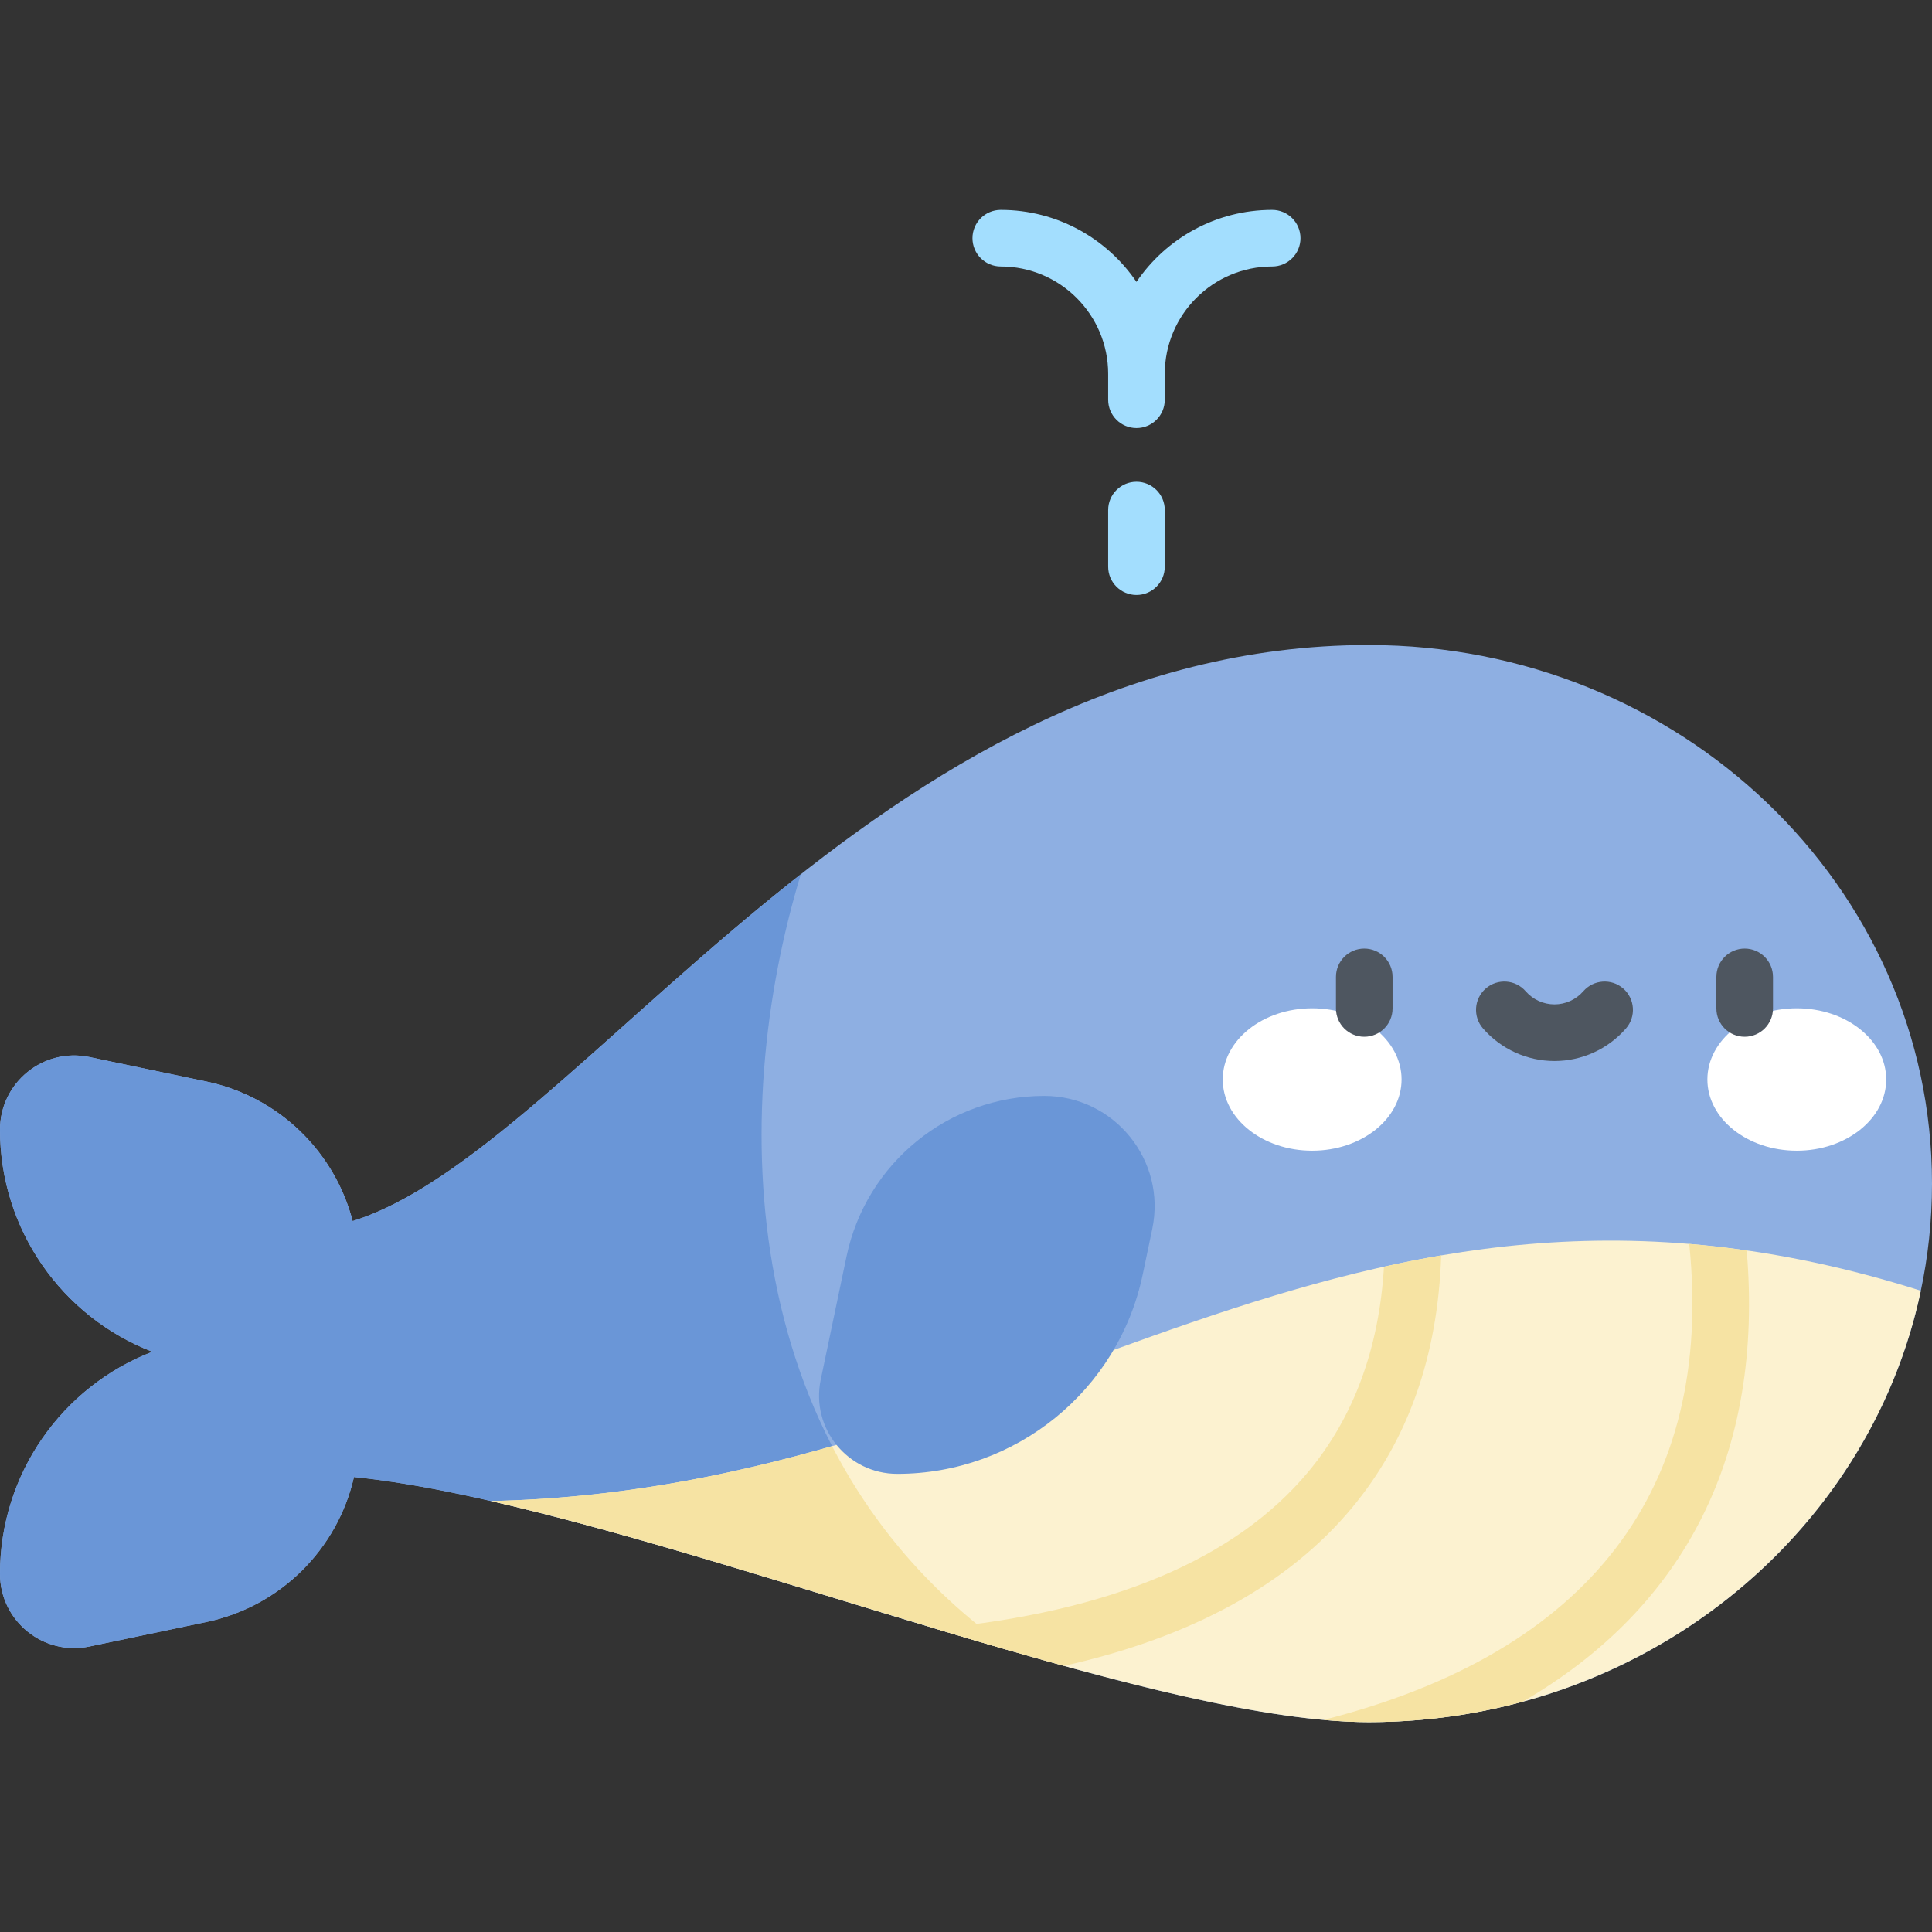 <svg id="Capa_1" enable-background="new 0 0 512 512" height="512" viewBox="0 0 512 512" width="512" xmlns="http://www.w3.org/2000/svg"><rect x="0" y="0" width="512" height="512" fill="#333333" stroke="none"/><path d="m362.718 170.936c-130.821 0-209.005 133.888-269.262 152.659-4.753-18.345-19.534-32.96-38.785-36.989l-30.975-6.482c-12.218-2.556-23.696 6.768-23.696 19.251 0 26.407 16.376 49.605 40.375 58.855-23.999 9.25-40.375 32.448-40.375 58.855 0 12.483 11.478 21.807 23.696 19.251l30.975-6.482c19.754-4.134 34.8-19.414 39.137-38.432 71.958 7.292 205.475 64.954 268.91 64.954 82.446 0 149.282-63.898 149.282-142.72s-66.836-142.72-149.282-142.72z" fill="#8eafe2"/><path d="m0 417.085c0 12.483 11.478 21.807 23.696 19.251l30.975-6.482c19.754-4.134 34.8-19.414 39.137-38.432 44.917 4.551 113.819 28.729 174.69 46.258-73.941-51.539-75.528-142.673-56.269-205.987-48.46 38.064-86.234 81.766-118.773 91.902-4.753-18.345-19.534-32.96-38.785-36.989l-30.975-6.482c-12.218-2.556-23.696 6.768-23.696 19.251 0 26.407 16.376 49.605 40.375 58.855-23.999 9.25-40.375 32.448-40.375 58.855z" fill="#6a96d7"/><path d="m130.123 397.794c74.33 17.007 178.727 58.582 232.594 58.582 72.273 0 132.546-49.103 146.322-114.316-154.211-48.858-234.643 52.594-378.916 55.734z" fill="#fcf2d0"/><path d="m220.512 383.243c-27.899 7.996-57.48 13.835-90.389 14.551 41.437 9.481 92.215 26.595 138.376 39.887-21.891-15.259-37.444-33.986-47.987-54.438z" fill="#f6e3a3"/><ellipse cx="347.736" cy="286.074" fill="#fff" rx="23.695" ry="18.869"/><ellipse cx="476.17" cy="286.074" fill="#fff" rx="23.695" ry="18.869"/><g fill="#4e5660"><path d="m361.545 274.751c-4.142 0-7.5-3.357-7.5-7.5v-8.368c0-4.143 3.358-7.5 7.5-7.5s7.5 3.357 7.5 7.5v8.368c0 4.143-3.357 7.5-7.5 7.5z"/><path d="m462.361 274.751c-4.142 0-7.5-3.357-7.5-7.5v-8.368c0-4.143 3.358-7.5 7.5-7.5s7.5 3.357 7.5 7.5v8.368c0 4.143-3.358 7.5-7.5 7.5z"/><path d="m411.953 281.176c-7.261 0-14.165-3.145-18.944-8.627-2.721-3.123-2.396-7.86.727-10.582 3.123-2.721 7.86-2.395 10.582.727 1.928 2.213 4.711 3.482 7.635 3.482s5.707-1.27 7.635-3.482c2.722-3.123 7.459-3.447 10.582-.727 3.123 2.722 3.448 7.459.727 10.582-4.778 5.482-11.683 8.627-18.944 8.627z"/></g><path d="m301.178 106.588c-4.142 0-7.5-3.357-7.5-7.5 0-15.695-12.768-28.464-28.463-28.464-4.142 0-7.5-3.357-7.5-7.5s3.358-7.5 7.5-7.5c14.936 0 28.136 7.572 35.963 19.081 7.827-11.509 21.027-19.081 35.964-19.081 4.142 0 7.5 3.357 7.5 7.5s-3.358 7.5-7.5 7.5c-15.695 0-28.464 12.769-28.464 28.464 0 4.143-3.358 7.5-7.5 7.5z" fill="#a3defe"/><path d="m301.178 157.676c-4.142 0-7.5-3.357-7.5-7.5v-15.005c0-4.143 3.358-7.5 7.5-7.5s7.5 3.357 7.5 7.5v15.005c0 4.142-3.358 7.5-7.5 7.5z" fill="#a3defe"/><path d="m301.178 113.445c-4.142 0-7.5-3.357-7.5-7.5v-6.857c0-4.143 3.358-7.5 7.5-7.5s7.5 3.357 7.5 7.5v6.857c0 4.143-3.358 7.5-7.5 7.5z" fill="#a3defe"/><path d="m237.781 390.586c-13.148 0-22.97-12.09-20.277-24.96l6.828-32.63c5.19-24.803 27.06-42.57 52.4-42.57 18.565 0 32.433 17.071 28.63 35.242l-2.525 12.067c-6.443 30.794-33.595 52.852-65.056 52.851z" fill="#6a96d7"/><path d="m366.766 335.693c-1.29 21.596-7.984 39.829-20.016 54.303-19.306 23.221-52.554 37.201-98.869 41.611 11.575 3.473 22.995 6.818 34.056 9.865 33.874-7.577 59.474-21.592 76.347-41.887 14.874-17.89 22.793-40.361 23.641-66.887-5.105.872-10.152 1.883-15.159 2.995z" fill="#f6e3a3"/><path d="m350.769 455.789c4.206.38 8.204.587 11.949.587 14.141 0 27.818-1.887 40.782-5.4 43.384-25.165 63.937-66.042 59.398-119.583-5.152-.739-10.232-1.326-15.231-1.742 6.674 65.013-26.551 108.301-96.898 126.138z" fill="#f6e3a3"/></svg>